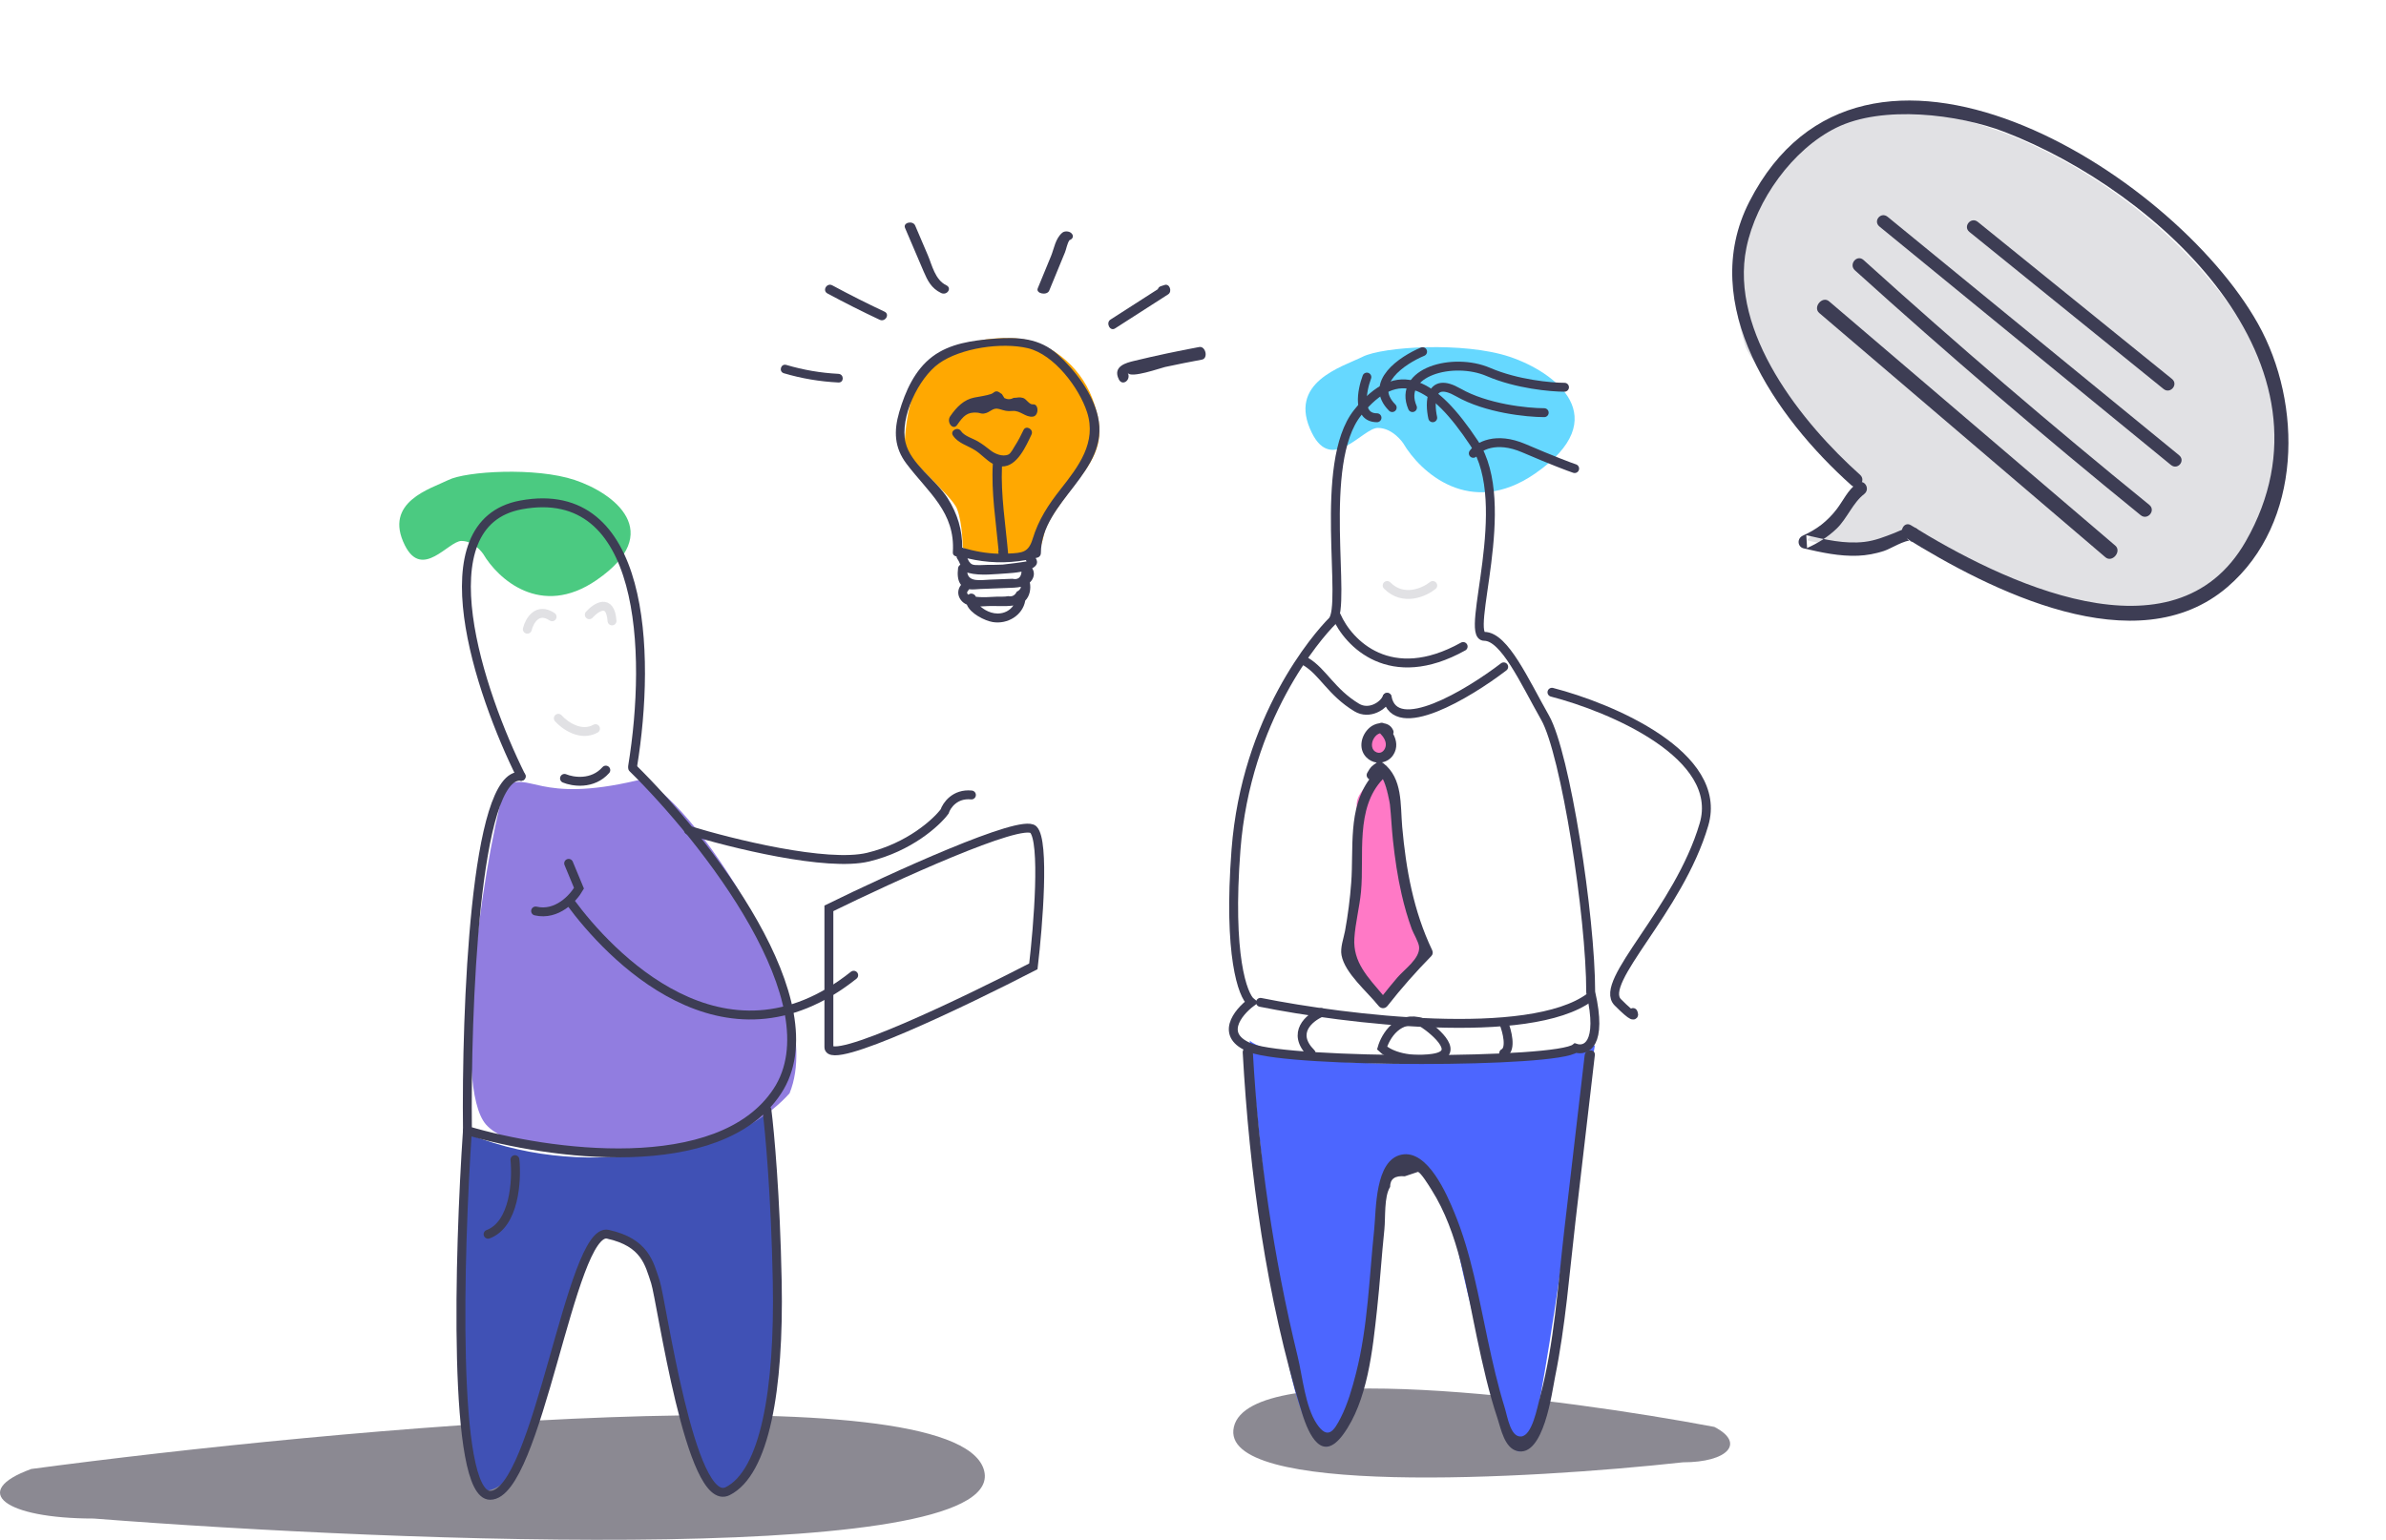<svg width="268" height="173" viewBox="0 0 268 173" fill="none" xmlns="http://www.w3.org/2000/svg">
<path fill-rule="evenodd" clip-rule="evenodd" d="M108.139 61.497C108.139 61.497 108.124 58.825 107.502 57.193C106.88 55.562 101.615 51.428 101.617 50.071C101.62 48.713 101.996 43.092 104.731 40.84C107.466 38.588 110.396 37.817 114.042 38.009C117.689 38.201 121.271 41.006 122.67 44.702C124.07 48.398 123.697 50.514 121.407 53.511C119.118 56.508 117.628 58.551 117.325 59.766C117.022 60.98 116.967 61.997 115.765 62.587C114.563 63.177 111.945 62.92 110.631 62.64C109.319 62.361 108.139 61.497 108.139 61.497Z" fill="#FFA801"/>
<path fill-rule="evenodd" clip-rule="evenodd" d="M105.46 40.837C107.883 39.103 112.51 38.419 115.459 39.123C118.407 39.828 121.212 43.577 122.097 46.301C123.205 49.713 121.145 52.401 119.125 54.965C117.742 56.721 116.645 58.399 115.998 60.52C115.527 62.064 114.875 62.125 113.235 62.194C112.956 58.984 112.401 55.63 112.544 52.408C114.262 52.433 115.265 50.065 115.859 48.825C116.14 48.239 115.243 47.726 114.961 48.315C114.675 48.914 114.375 49.511 114.012 50.071C113.84 50.335 113.552 50.938 113.265 51.066C112.589 51.369 111.701 50.965 111.208 50.563C110.779 50.214 110.334 49.888 109.858 49.602C109.264 49.244 108.333 49.014 107.939 48.429C107.574 47.887 106.673 48.393 107.041 48.938C107.631 49.814 108.677 50.045 109.552 50.605C110.203 51.021 110.801 51.718 111.515 52.112C111.33 55.293 111.861 58.61 112.159 61.8C112.133 61.878 112.119 61.962 112.138 62.058C112.146 62.109 112.156 62.16 112.166 62.211C110.775 62.18 109.412 61.921 108.077 61.528C108.102 59.54 107.531 57.706 106.449 55.984C105.132 53.887 102.27 52.128 101.707 49.697C101.053 46.873 103.175 42.472 105.46 40.837ZM115.316 63.063C115.35 63.098 112.886 63.421 112.62 63.433C112.051 63.457 111.481 63.468 110.911 63.463C110.572 63.461 109.505 63.561 109.202 63.41C108.908 63.264 108.784 62.999 108.664 62.729C110.848 63.25 113.023 63.312 115.226 62.925C115.25 62.972 115.273 63.019 115.316 63.063ZM114.742 64.244C114.678 64.899 114.335 65.16 113.713 65.026C113.529 65.033 113.345 65.04 113.161 65.048C112.517 65.08 111.872 65.097 111.227 65.122C110.173 65.162 108.794 65.438 108.649 64.316C108.701 64.335 108.746 64.358 108.806 64.373C110.115 64.717 111.854 64.492 113.19 64.412C113.494 64.395 114.102 64.349 114.713 64.232C114.724 64.235 114.731 64.242 114.742 64.244ZM112.055 68.929C111.555 68.928 111.076 68.766 110.649 68.519C110.592 68.486 110.35 68.326 110.108 68.136C110.419 68.127 110.722 68.105 110.998 68.091C111.771 68.055 112.882 68.165 113.822 68.029C113.443 68.584 112.807 68.932 112.055 68.929ZM114.675 65.927C114.645 66.154 114.497 66.341 114.202 66.48C113.999 66.901 113.676 67.066 113.234 66.977C112.851 67.067 112.382 67.017 111.991 67.036C111.577 67.055 111.163 67.076 110.749 67.094C110.647 67.099 110.116 67.107 109.61 67.048C109.497 66.73 109.046 66.56 108.775 66.816C108.6 66.698 108.559 66.533 108.786 66.298C108.816 66.268 108.828 66.233 108.848 66.201C109.265 66.26 109.728 66.188 110.121 66.173C111.134 66.134 112.147 66.098 113.16 66.056C113.635 66.037 114.178 66.034 114.675 65.927ZM107.025 62.045C107.007 62.338 107.211 62.491 107.442 62.519C107.441 62.605 107.466 62.696 107.532 62.789C107.69 63.012 107.782 63.236 107.87 63.447C107.739 63.525 107.636 63.65 107.613 63.831C107.532 64.47 107.54 65.216 107.946 65.712C107.546 66.217 107.515 66.861 107.928 67.414C108.11 67.656 108.342 67.817 108.6 67.928C108.982 68.935 110.619 69.745 111.51 69.89C113.176 70.162 114.874 69.133 115.158 67.483C115.159 67.482 115.158 67.481 115.158 67.479C115.667 66.977 115.818 66.117 115.671 65.442C115.775 65.343 115.87 65.231 115.949 65.096C116.21 64.644 116.167 64.195 115.936 63.849C116.419 63.594 116.665 63.226 116.328 62.694C116.396 62.678 116.463 62.666 116.531 62.649C116.752 62.593 116.911 62.382 116.912 62.162C116.945 56.251 124.737 53.036 123.32 46.786C122.739 44.225 120.781 41.621 118.834 39.853C116.761 37.968 114.352 37.843 111.632 38.058C109.23 38.248 106.693 38.585 104.732 40.063C102.735 41.568 101.677 43.992 101.005 46.29C100.385 48.412 100.436 50.276 101.816 52.1C104.279 55.356 107.315 57.547 107.025 62.045Z" fill="#3D3D54"/>
<path fill-rule="evenodd" clip-rule="evenodd" d="M107.509 47.74C108.221 46.711 108.645 46.284 109.752 46.358C110.011 46.376 110.231 46.504 110.493 46.468C111.266 46.362 111.462 45.747 112.213 45.95C112.888 46.133 113.017 46.23 113.747 46.172C114.612 46.102 115.181 46.903 116.006 46.81C116.704 46.732 116.711 45.349 116.006 45.428C115.606 45.473 115.281 44.819 114.921 44.712C114.468 44.575 114.307 44.698 113.858 44.701C113.52 44.888 113.174 44.897 112.818 44.725C112.724 44.571 112.628 44.419 112.531 44.268C112.334 44.173 112.197 43.983 111.956 43.972C111.666 43.96 111.616 44.162 111.345 44.256C110.737 44.466 110.017 44.549 109.432 44.667C108.286 44.897 107.484 45.677 106.732 46.763C106.269 47.431 107.044 48.413 107.509 47.74Z" fill="#3D3D54"/>
<path fill-rule="evenodd" clip-rule="evenodd" d="M88.056 41.939C90.051 42.528 92.082 42.868 94.167 42.974C94.824 43.007 94.822 42.035 94.167 42.001C92.172 41.9 90.234 41.564 88.327 41.001C87.698 40.815 87.428 41.754 88.056 41.939Z" fill="#3D3D54"/>
<path fill-rule="evenodd" clip-rule="evenodd" d="M92.939 32.969C94.867 34.008 96.822 34.993 98.807 35.926C99.433 36.22 99.982 35.313 99.354 35.017C97.37 34.084 95.414 33.099 93.486 32.06C92.875 31.731 92.328 32.64 92.939 32.969Z" fill="#3D3D54"/>
<path fill-rule="evenodd" clip-rule="evenodd" d="M103.753 30.518C104.177 31.496 104.592 32.386 105.705 32.919C106.367 33.237 106.961 32.373 106.3 32.055C105.021 31.442 104.686 29.771 104.229 28.701L102.794 25.341C102.537 24.74 101.396 24.999 101.655 25.607C102.354 27.244 103.044 28.883 103.753 30.518Z" fill="#3D3D54"/>
<path fill-rule="evenodd" clip-rule="evenodd" d="M117.851 32.649C118.257 31.664 118.662 30.68 119.067 29.695C119.254 29.241 119.441 28.786 119.628 28.332C119.77 27.988 119.863 27.355 120.125 26.985C120.145 26.977 120.163 26.969 120.182 26.961C120.498 26.827 120.598 26.528 120.422 26.299C120.406 26.279 120.39 26.258 120.374 26.238C120.175 25.979 119.607 25.906 119.324 26.14C118.542 26.785 118.391 27.948 118.059 28.756C117.559 29.968 117.06 31.18 116.562 32.392C116.316 32.99 117.607 33.245 117.851 32.649Z" fill="#3D3D54"/>
<path fill-rule="evenodd" clip-rule="evenodd" d="M125.237 36.905L131.207 33.072C131.701 32.755 131.367 31.834 130.823 32.013C130.67 32.062 130.517 32.113 130.365 32.163C130.197 32.218 130.099 32.343 130.051 32.49C128.278 33.628 126.506 34.766 124.734 35.904C124.172 36.264 124.674 37.266 125.237 36.905Z" fill="#3D3D54"/>
<path fill-rule="evenodd" clip-rule="evenodd" d="M125.676 42.633C126.076 43.425 127.078 42.69 126.674 41.893C127.005 42.545 130.394 41.334 130.856 41.234C132.236 40.935 133.618 40.661 135.004 40.403C135.738 40.267 135.426 38.853 134.697 38.988C132.246 39.445 129.803 39.96 127.37 40.551C126.567 40.747 124.915 41.13 125.676 42.633Z" fill="#3D3D54"/>
<path d="M138.592 160.314C140.408 152.501 175.324 157.059 192.556 160.314C196.086 162.123 194.069 164.293 189.025 164.293C171.458 166.222 136.777 168.127 138.592 160.314Z" fill="#191526" fill-opacity="0.5"/>
<path fill-rule="evenodd" clip-rule="evenodd" d="M140.374 116.93C140.445 116.99 143.321 119.575 157.491 119.482C171.66 119.388 179.141 117.439 179.141 117.439C179.141 117.439 176.154 135.551 175.666 139.728C175.178 143.906 172.946 158.357 172.348 159.987C171.75 161.618 171.329 163.283 170.487 163.055C169.643 162.828 165.257 148.307 163.698 140.003C162.138 131.699 159.198 130.691 157.514 131.089C155.829 131.488 154.807 133.146 154.077 144.316C153.347 155.486 150.067 162.793 148.957 162.53C147.847 162.267 145.733 159.878 144.152 149.976C142.571 140.074 140.374 116.93 140.374 116.93Z" fill="#4C66FF"/>
<path d="M155.235 81.774C156.373 82.916 157.056 85.201 155.235 85.201C153.414 85.201 153.528 82.345 155.235 81.774Z" fill="#FF79C6"/>
<path d="M156.943 93.197C156.487 90.912 155.615 88.057 155.235 86.915C154.287 87.486 152.389 88.971 152.389 90.341V98.908L151.251 107.475L155.235 112.616L158.65 109.189C159.409 108.427 160.585 106.333 159.219 104.049C157.512 101.193 157.512 96.053 156.943 93.197Z" fill="#FF79C6"/>
<path d="M172.404 53.218C165.119 58.243 159.503 53.027 157.606 49.791C157.606 49.791 156.467 48.077 154.76 48.077C153.052 48.077 149.637 53.218 147.36 48.648C144.515 42.937 150.776 41.224 153.052 40.081C155.329 38.939 164.436 38.368 169.558 40.081C174.681 41.795 181.511 46.935 172.404 53.218Z" fill="#66D8FF"/>
<path d="M178.671 111.473C180.037 117.413 178.102 118.136 176.963 117.756C174.871 119.469 145.089 119.469 140.536 117.756C136.893 116.385 139.018 113.758 140.536 112.615C139.587 111.854 137.918 107.361 138.828 95.481C139.967 80.632 147.935 71.494 149.643 69.78C151.35 68.067 147.935 52.075 152.489 46.364C157.042 40.652 161.026 42.937 165.58 49.791C170.133 56.644 164.441 71.494 166.718 71.494C168.995 71.494 171.272 76.634 173.548 80.632C175.825 84.63 178.671 102.906 178.671 111.473Z" stroke="#3D3D54" stroke-linecap="round"/>
<path fill-rule="evenodd" clip-rule="evenodd" d="M140.726 118.259C141.372 129.767 143.024 141.196 145.757 152.399C146.302 154.633 146.598 158.033 147.909 159.983C149.152 161.833 149.851 160.741 150.604 159.257C151.381 157.724 151.891 155.938 152.313 154.275C153.652 149 153.788 143.53 154.352 138.143C154.584 135.922 154.406 130.331 157.432 129.724C160.374 129.133 162.533 134.243 163.362 136.247C165.246 140.802 166.083 145.741 167.109 150.535C167.653 153.074 168.226 155.612 168.995 158.095C169.339 159.205 169.652 161.472 170.849 161.39C172.101 161.305 172.665 158.125 172.975 156.966C174.595 150.885 174.973 144.465 175.699 138.234C176.464 131.673 177.229 125.113 177.993 118.552C178.077 117.834 179.221 117.825 179.136 118.552C178.414 124.748 177.692 130.944 176.97 137.14C176.286 143.003 175.843 148.963 174.658 154.753C174.332 156.35 173.395 163.792 170.391 163.02C168.978 162.656 168.586 160.512 168.21 159.385C167.22 156.427 166.547 153.374 165.899 150.328C164.717 144.776 163.871 138.541 160.781 133.654C160.459 133.145 159.606 131.755 159.266 131.662C158.771 131.828 158.277 131.993 157.783 132.159C156.682 132.06 156.136 132.458 156.141 133.352C155.442 134.453 155.636 136.785 155.495 138.143C155.183 141.131 155 144.132 154.673 147.118C154.183 151.593 153.621 157.428 150.851 161.185C148.511 164.358 147.031 161.302 146.248 158.768C142.224 145.755 140.344 131.818 139.584 118.259C139.543 117.528 140.686 117.53 140.726 118.259Z" fill="#3D3D54"/>
<path d="M175.727 43.508C174.209 43.508 170.376 43.166 167.189 41.795C163.205 40.081 156.944 41.795 158.651 45.793" stroke="#3D3D54" stroke-linecap="round"/>
<path fill-rule="evenodd" clip-rule="evenodd" d="M155.336 111.801C155.871 111.126 156.411 110.457 156.975 109.803C157.754 108.898 159.506 107.686 159.398 106.39C159.353 105.85 158.75 104.856 158.577 104.388C158.112 103.127 157.746 101.833 157.445 100.529C156.976 98.51 156.681 96.455 156.458 94.399C156.313 93.059 156.263 91.709 156.118 90.371C156.1 90.209 155.768 88.366 155.327 87.533C152.186 90.808 153.258 96.115 152.87 100.192C152.705 101.926 152.239 103.666 152.126 105.393C151.947 108.108 153.646 109.786 155.336 111.801ZM155.655 83.741C155.7 83.22 155.373 82.76 155.008 82.386C154.907 82.419 154.818 82.457 154.797 82.469C154.548 82.604 154.35 82.863 154.234 83.108C154.005 83.59 154.026 84.299 154.632 84.531C155.196 84.747 155.613 84.229 155.655 83.741ZM151.771 99.176C152.062 95.291 151.38 90.878 153.804 87.564C153.558 87.419 153.402 87.125 153.582 86.814C153.977 86.131 154.002 86.133 154.641 85.675C154.212 85.62 153.793 85.42 153.457 85.071C152.533 84.109 152.879 82.597 153.819 81.765C154.136 81.485 154.546 81.308 154.955 81.256C155.108 81.184 155.289 81.183 155.458 81.268C155.899 81.339 156.291 81.582 156.49 82.064C156.552 82.215 156.536 82.343 156.482 82.449C156.882 83.177 156.999 84.007 156.513 84.786C156.206 85.279 155.729 85.564 155.22 85.653C155.277 85.68 155.331 85.713 155.378 85.749C157.582 87.447 157.281 90.454 157.497 92.887C157.922 97.663 158.764 102.347 160.857 106.736C160.971 106.975 160.958 107.222 160.765 107.419C159.017 109.2 157.387 111.048 155.856 113.002C155.572 113.363 155.117 113.359 154.833 113.002C153.575 111.42 151.069 109.359 150.684 107.33C150.517 106.455 150.924 105.419 151.076 104.591C151.403 102.799 151.636 100.99 151.771 99.176Z" fill="#3D3D54"/>
<path d="M150.114 69.209C151.442 72.255 156.148 77.205 164.344 72.636" stroke="#3D3D54" stroke-linecap="round"/>
<path d="M168.898 74.921C164.914 77.967 156.718 82.916 155.807 78.347" stroke="#3D3D54" stroke-linecap="round"/>
<path d="M155.805 78.347C155.425 79.299 153.797 80.337 152.39 79.49C149.544 77.776 148.595 75.492 146.698 74.349" stroke="#3D3D54" stroke-linecap="round"/>
<path d="M176.867 52.646C176.298 52.456 174.363 51.733 171.175 50.362C167.988 48.991 166.053 50.171 165.484 50.933" stroke="#3D3D54" stroke-linecap="round"/>
<path d="M173.449 46.364C171.552 46.364 166.961 45.907 163.773 44.079C160.586 42.252 160.548 45.221 160.927 46.935" stroke="#3D3D54" stroke-linecap="round"/>
<path d="M153.53 42.366C152.96 43.889 152.391 46.935 154.668 46.935" stroke="#3D3D54" stroke-linecap="round"/>
<path d="M159.789 39.51C157.512 40.462 153.642 43.051 156.374 45.793" stroke="#3D3D54" stroke-linecap="round"/>
<path d="M160.93 65.782C159.981 66.544 157.628 67.61 155.807 65.782" stroke="#E1E1E4" stroke-linecap="round"/>
<path d="M141.578 112.616C151.064 114.519 171.744 117.07 178.574 112.044" stroke="#3D3D54" stroke-linecap="round"/>
<path d="M168.896 114.9C169.275 115.852 169.806 117.87 168.896 118.327" stroke="#3D3D54" stroke-linecap="round"/>
<path d="M148.406 113.758C147.078 114.329 144.991 116.042 147.268 118.327" stroke="#3D3D54" stroke-linecap="round"/>
<path d="M160.928 118.898C164.115 118.441 161.497 116.042 159.79 114.9C157.058 113.986 155.616 116.423 155.236 117.755C155.805 118.327 157.74 119.355 160.928 118.898Z" stroke="#3D3D54" stroke-linecap="round"/>
<path d="M174.319 77.776C180.96 79.49 193.671 84.858 191.395 92.626C188.549 102.335 179.442 110.331 181.718 112.615C183.54 114.443 183.616 114.138 183.426 113.758" stroke="#3D3D54" stroke-linecap="round"/>
<path d="M110.484 165.04C106.885 154.101 37.676 160.482 3.521 165.04C-3.476 167.572 0.522 170.61 10.518 170.61C45.34 173.311 114.083 175.978 110.484 165.04Z" fill="#191526" fill-opacity="0.5"/>
<path d="M54.314 167.5C50.726 167.5 51.822 140.833 52.819 127.5C67.169 133.1 81.055 128.167 86.204 125L87.201 142L86.702 156.5C86.37 157.5 85.606 160 85.207 162C84.709 164.5 81.719 168 80.225 167.5C79.029 167.1 76.737 159.333 75.74 155.5L72.75 142L70.757 139.5L67.269 139L65.276 142L60.293 158C59.795 161.167 57.901 167.5 54.314 167.5Z" fill="#4051B5"/>
<path d="M54.58 126.331C50.868 122.048 53.894 98.629 56.678 88.386C59.539 86.523 60.314 90.333 71.526 87.686C75.47 86.755 93.334 111.431 88.683 122.839C79.646 132.849 58.292 130.614 54.58 126.331Z" fill="#917DE0"/>
<path d="M66.997 65.179C60.736 69.484 55.909 65.016 54.279 62.243C54.279 62.243 53.3 60.776 51.833 60.776C50.365 60.776 47.431 65.179 45.474 61.265C43.028 56.373 48.409 54.905 50.365 53.926C52.322 52.948 60.148 52.459 64.551 53.926C68.953 55.394 74.823 59.797 66.997 65.179Z" fill="#4BCA81"/>
<path d="M93.102 117.651V102.053C100.216 98.562 114.77 91.904 116.069 93.207C117.368 94.511 116.611 103.993 116.069 108.572C108.413 112.529 93.102 119.885 93.102 117.651Z" stroke="#3D3D54" stroke-linecap="round"/>
<path d="M52.502 127.028C51.574 140.686 50.785 168 55.054 168C60.39 168 64.102 137.737 68.278 138.668C72.454 139.599 72.918 141.927 73.614 144.022C74.309 146.117 77.557 169.63 81.733 167.534C85.909 165.439 87.533 156.128 87.301 144.022C87.116 134.338 86.451 127.106 86.141 124.7" stroke="#3D3D54" stroke-linecap="round"/>
<path d="M57.84 130.288C58.072 132.616 57.794 137.551 54.824 138.668" stroke="#3D3D54" stroke-linecap="round"/>
<path d="M59.23 70.692C59.462 69.761 60.344 68.178 62.014 69.296" stroke="#E1E1E4" stroke-linecap="round"/>
<path d="M66.191 69.063C66.965 68.209 68.558 67.154 68.743 69.761" stroke="#E1E1E4" stroke-linecap="round"/>
<path d="M62.711 80.702C63.407 81.478 65.216 82.797 66.887 81.866" stroke="#E1E1E4" stroke-linecap="round"/>
<path d="M63.406 87.453C64.334 87.841 66.561 88.198 68.046 86.522" stroke="#3D3D54" stroke-linecap="round"/>
<path d="M63.872 96.998L65.032 99.792C64.413 100.878 62.573 102.911 60.16 102.352" stroke="#3D3D54" stroke-linecap="round"/>
<path d="M58.535 87.221C53.895 77.909 47.4 58.773 58.535 56.725C72.455 54.164 73.151 73.253 71.063 86.057" stroke="#3D3D54" stroke-linecap="round"/>
<path d="M71.063 86.29C79.183 94.282 93.799 112.735 87.303 122.605C80.807 132.476 61.396 129.667 52.503 127.028C52.349 113.526 53.338 86.662 58.535 87.221" stroke="#3D3D54" stroke-linecap="round"/>
<path d="M77.328 93.273C82.123 94.748 92.872 97.417 97.512 96.3C102.152 95.182 105.168 92.42 106.096 91.178C106.328 90.48 107.256 89.13 109.112 89.316" stroke="#3D3D54" stroke-linecap="round"/>
<path d="M64.106 101.421C68.281 107.086 81.273 121.209 95.889 109.569" stroke="#3D3D54" stroke-linecap="round"/>
<path fill-rule="evenodd" clip-rule="evenodd" d="M202.939 60.699C202.939 60.699 207.19 61.75 209.052 61.313C210.915 60.876 213.884 59.859 213.884 59.859C213.884 59.859 224.165 66.393 232.531 68.154C240.898 69.915 247.588 68.393 249.955 65.095C252.322 61.796 260.661 49.959 251.803 36.299C242.945 22.64 228.563 15.46 220.681 13.516C212.798 11.572 205.324 11.92 198.954 19.814C192.583 27.709 195.271 36.15 196.022 38.821C196.772 41.491 208.832 54.602 208.832 54.602L202.939 60.699Z" fill="#E1E1E4"/>
<path fill-rule="evenodd" clip-rule="evenodd" d="M208.572 54.306C207.514 55.119 207.097 56.146 206.298 57.214C205.291 58.556 204.018 59.501 202.513 60.173C201.801 60.49 201.888 61.448 202.6 61.613C204.592 62.072 206.613 62.52 208.697 62.435C209.679 62.395 210.649 62.212 211.597 61.906C212.369 61.658 213.956 60.625 214.707 60.748C214.533 60.403 214.36 60.058 214.187 59.713L214.149 59.776C214.478 59.644 214.807 59.511 215.137 59.379C215.122 59.37 215.108 59.363 215.092 59.354C214.286 58.891 213.64 60.272 214.443 60.733C214.457 60.742 214.473 60.75 214.487 60.758C214.852 60.968 215.278 60.683 215.475 60.362L215.515 60.299C215.78 59.865 215.415 59.333 214.994 59.265C214.269 59.147 213.464 59.614 212.787 59.88C211.674 60.315 210.601 60.743 209.417 60.882C207.194 61.141 205.004 60.618 202.887 60.129L202.974 61.569C204.205 61.019 205.318 60.335 206.305 59.382C207.464 58.262 208.12 56.482 209.379 55.516C210.156 54.919 209.35 53.708 208.572 54.306Z" fill="#3D3D54"/>
<path fill-rule="evenodd" clip-rule="evenodd" d="M208.928 53.347C202.452 47.561 194.222 37.358 196.16 27.842C197.253 22.479 201.347 16.779 206.246 14.354C211.43 11.787 219.945 12.811 225.184 14.832C242.46 21.496 263.638 40.891 252.246 60.821C244.224 74.854 224.72 65.275 214.639 59.01C213.808 58.494 213.181 59.89 214.006 60.402C223.414 66.248 239.955 74.744 250.199 65.946C258.611 58.723 258.666 45.369 253.624 36.377C243.969 19.158 209.278 -2.288 196.498 22.642C190.549 34.248 199.462 46.935 207.951 54.52C208.683 55.175 209.661 54.002 208.928 53.347Z" fill="#3D3D54"/>
<path fill-rule="evenodd" clip-rule="evenodd" d="M221.209 26.058L243.014 43.702C243.774 44.316 244.719 43.189 243.957 42.572L222.151 24.929C221.391 24.314 220.447 25.442 221.209 26.058Z" fill="#3D3D54"/>
<path fill-rule="evenodd" clip-rule="evenodd" d="M211.109 25.456L243.841 52.238C244.599 52.858 245.516 51.765 244.755 51.142L212.023 24.36C211.264 23.74 210.349 24.834 211.109 25.456Z" fill="#3D3D54"/>
<path fill-rule="evenodd" clip-rule="evenodd" d="M208.349 30.371C218.805 39.825 229.505 48.996 240.444 57.881C241.217 58.509 242.187 57.351 241.411 56.721C230.473 47.836 219.773 38.665 209.317 29.211C208.577 28.542 207.61 29.704 208.349 30.371Z" fill="#3D3D54"/>
<path fill-rule="evenodd" clip-rule="evenodd" d="M204.347 35.169C215.061 44.316 225.775 53.464 236.489 62.612C237.249 63.261 238.349 61.946 237.587 61.295C226.874 52.147 216.159 42.999 205.445 33.852C204.685 33.203 203.585 34.518 204.347 35.169Z" fill="#3D3D54"/>
</svg>
